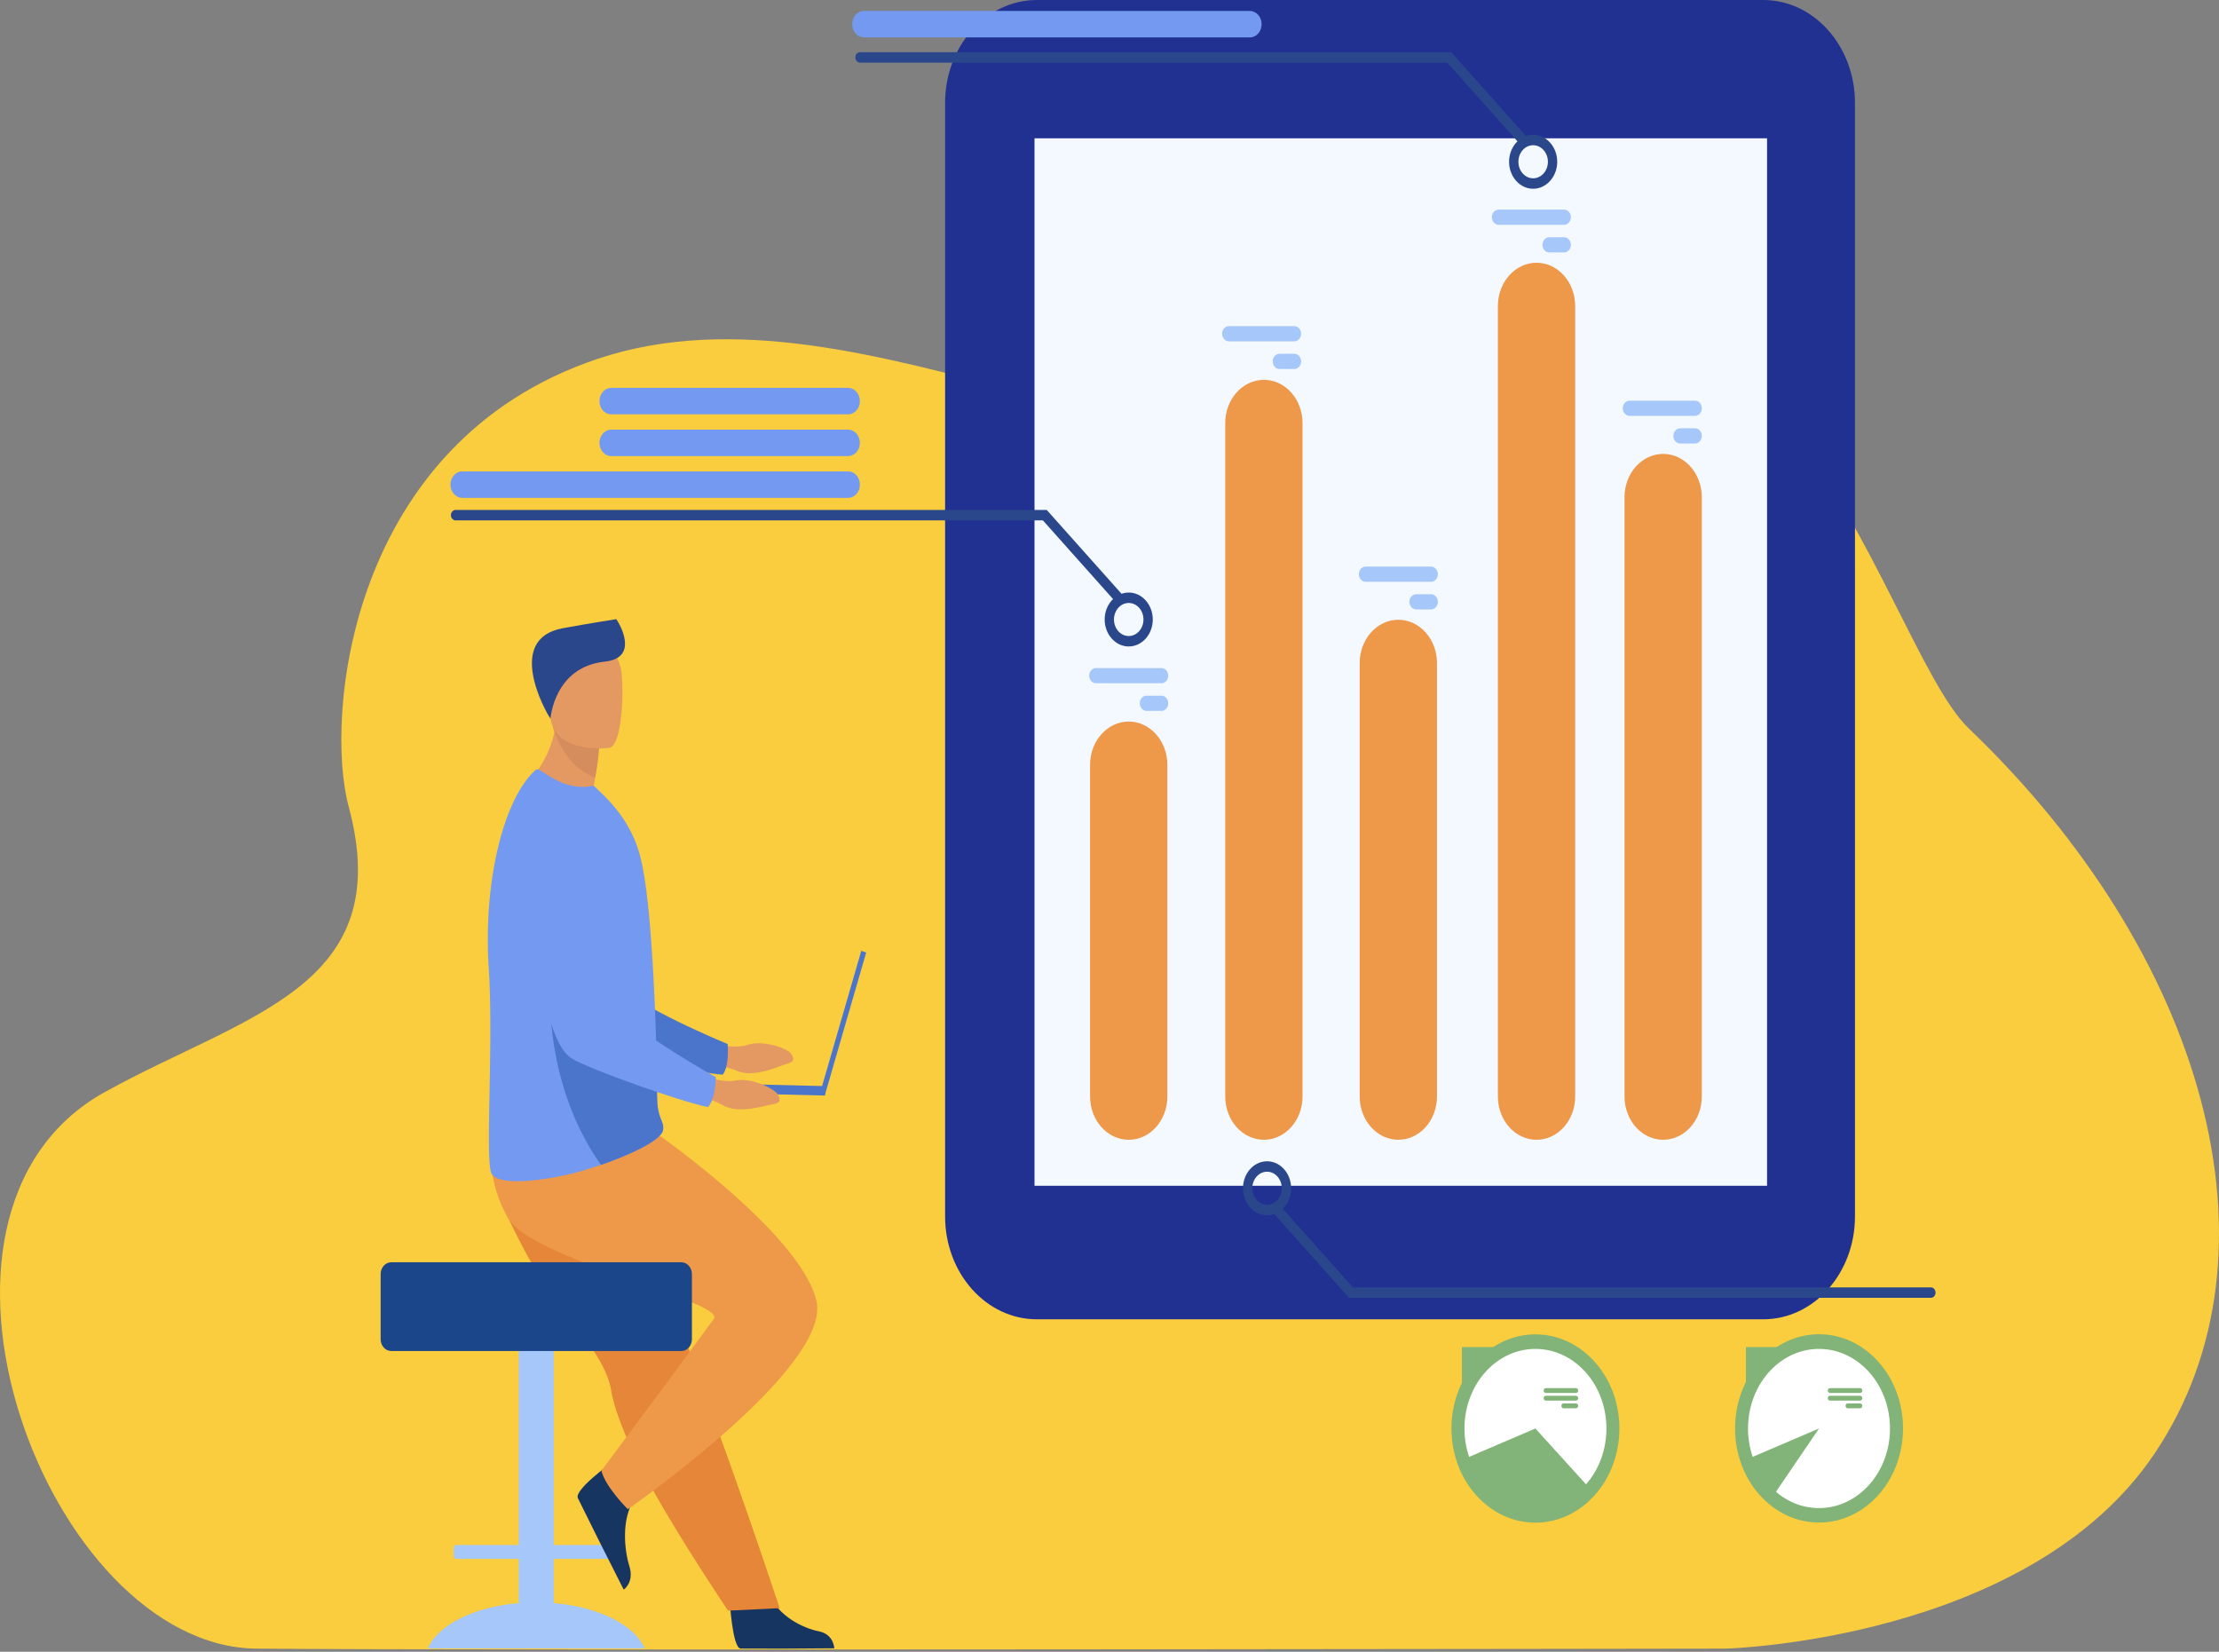<svg width="219" height="163" fill="none" xmlns="http://www.w3.org/2000/svg"><rect width="100%" height="100%" fill="#808080" stroke="none"/><path d="M194.307 71.887c-8.993-8.601-19.836-60.472-56.979-33.456-19.19 13.959-51.549-11.983-78.332-3.023-24.597 8.229-26.968 35.34-24.588 44.174 4.808 17.845-10.153 20.5-24.032 28.167-21.77 12.027-5.636 54.741 14.93 54.942 20.566.202 145 0 145 0s29.912-.766 42.337-19.253c13.37-19.894 4.895-49.334-18.336-71.55Z" fill="#F9CD3D"/><path d="M72.016 157.904s.26 4.71 1.073 4.778c.109.009 4.123.009 4.123.009l5.124-.033s-.034-1.384-1.53-1.677c-1.499-.293-4.006-1.474-4.914-3.693-.955-2.336-3.876.616-3.876.616Z" fill="#163560"/><path d="M70.167 102.936s2.233.642 3.651.163c1.42-.479 3.862.308 4.256.889.393.58.249.81-.453 1.01-.703.2-3.19 1.389-4.823.701-1.635-.688-3.767-.713-3.767-.713l1.136-2.05Z" fill="#E49963"/><path d="M50.873 81.193s2.508 19.985 6.661 21.775c2.05.883 11.106 2.885 13.784 3.085 0 0 .656-.596.496-3.026 0 0-9.488-3.905-10.836-6.028-2.006-3.161 1.245-12.913-1.272-15.882-2.516-2.97-6.756-4.246-8.833.076Z" fill="#4A75CB"/><path d="M51.192 158.196v-4.358h-6.118c-.166 0-.301-.151-.301-.337v-.698c0-.186.135-.337.3-.337h6.12v-24.802c0-.696.508-1.266 1.128-1.266h1.21c.62 0 1.129.57 1.129 1.266v24.803h6.119c.165 0 .3.151.3.337v.698c0 .186-.135.337-.3.337h-6.12v4.358c4.428.375 7.974 2.161 8.97 4.47H42.223c.995-2.31 4.542-4.096 8.97-4.471Z" fill="#A6C7F9"/><path d="M51.719 123.296c.731 1.391 1.578 2.695 2.45 3.93 2.696 3.815 5.63 6.961 6.141 9.933.102.593.263 1.232.474 1.903.213.682.477 1.398.782 2.139 1.145 2.786 2.855 5.907 4.562 8.744a220.328 220.328 0 0 0 5.729 8.997l5.091-.243c-.204-.572-2.424-7.344-5.395-15.62l-3.726-10.38-.493-1.373-1.114-3.103-5.01-13.959s-11.148-4.735-12.306-1.668c-.957 2.53-.18 5.008 2.815 10.7Z" fill="#E58638"/><path d="M60.225 144.449s-3.541 2.551-3.198 3.38c.046.11 2.003 4.04 2.003 4.04l2.525 5s1.061-.708.56-2.317c-.504-1.609-.806-4.639.48-6.609 1.353-2.073-2.37-3.494-2.37-3.494Z" fill="#163560"/><path d="M65.018 112.016s13.994 9.772 15.556 16.339c1.562 6.568-18.614 20.578-18.614 20.578s-2.213-2.19-2.604-3.795c0 0 9.12-12.25 11.098-14.996 1.216-1.687-17.964-5.838-20.307-9.925-2.344-4.086-1.505-7.524-1.505-7.524l16.376-.677Z" fill="#EE9849"/><path d="M38.608 124.564h28.639c.572 0 1.04.526 1.04 1.168v6.421c0 .642-.468 1.168-1.04 1.168h-28.64c-.572 0-1.04-.526-1.04-1.168v-6.421c0-.642.468-1.168 1.04-1.168Z" fill="#1C468A"/><path d="M58.547 77.767a8.366 8.366 0 0 1 2.133 2.166c-3.353.973-8.91-2.511-8.91-2.511s2.157-1.626 2.957-5.197a12.534 12.534 0 0 0 .291-2.51l1.54 1.546 2.561 2.572s-.058 1.068-.379 2.903c-.056.321-.12.665-.193 1.031Z" fill="#E49963"/><path d="M48.234 95.498c.48 7.24-.327 18.249.217 20.156.47 1.645 6.003.672 8.141.121.791-.203 1.75-.493 2.74-.836 2.761-.959 5.77-2.328 6.093-3.344a1.054 1.054 0 0 0 .024-.542c-.108-.518-.522-1.079-.571-2.36-.054-1.433-.046-3.118-.095-4.932-.002-.204-.004-.426-.025-.63v-.075l-.003-.116c-.046-2.023-.14-4.148-.25-6.257a186.97 186.97 0 0 0-.243-3.893c-.24-3.244-.565-6.128-.995-7.951-.702-2.973-2.25-4.912-3.659-6.333l-1.019-.98c-1.138.278-2.481.094-3.697-.552-1.316-.7-1.771-1.203-2-1.014-3.04 2.63-5.225 10.686-4.658 19.538Z" fill="#739AF0"/><path d="M59.315 114.953c2.762-.958 5.77-2.327 6.093-3.343a.886.886 0 0 0 .03-.117l-.006-.425c-.107-.518-.522-1.079-.57-2.361-.055-1.432-.046-3.118-.095-4.931-.003-.204-.005-.427-.025-.631v-.074a44.893 44.893 0 0 1-.004-.116l-10.43-5.305s-.6 9.424 5.007 17.303Z" fill="#4A75CB"/><path d="M59.117 73.835s-.058 1.067-.379 2.902c-2.5-.906-3.635-3.438-4.013-4.512a5.872 5.872 0 0 1-.155-.491l.265-.063 1.721-.41 2.56 2.574Z" fill="#D68D5D"/><path d="M60.13 73.805s-5.494.695-5.827-3.148c-.332-3.842-1.266-6.34 2.227-6.946 3.493-.606 4.303.786 4.693 2.038.39 1.253.328 7.777-1.093 8.056Z" fill="#E49963"/><path d="M54.328 70.923s.348-5.1 5.348-5.629c3.426-.361 1.516-3.667 1.151-4.194 0 0-2.624.404-5.314.901-5.646 1.047-1.74 8.128-1.185 8.922Z" fill="#2B478B"/><path d="m80.912 107.942.48.175L85.485 94l-.481-.175-4.091 14.117Z" fill="#4A75CB"/><path d="m67.512 107.778 13.89.333.018-.931-13.89-.333-.018.931Z" fill="#4A75CB"/><path d="M69.02 106.008s2.156.915 3.614.614c1.458-.301 3.808.783 4.142 1.408.334.626.168.837-.55.949-.717.113-3.305.987-4.862.101s-3.673-1.174-3.673-1.174l1.33-1.898Z" fill="#E49963"/><path d="M51.98 82.012s.528 20.173 4.48 22.465c1.95 1.131 10.753 4.24 13.397 4.772 0 0 .71-.512.79-2.947 0 0-9.045-5.054-10.177-7.332-1.682-3.39 2.508-12.68.298-15.942-2.21-3.261-6.299-5.053-8.788-1.016Z" fill="#739AF0"/><path d="M102.333 130.193h71.682c5.002 0 9.058-4.546 9.058-10.155V10.155c0-5.608-4.056-10.155-9.058-10.155h-71.682c-5.002 0-9.058 4.547-9.058 10.155v109.883c.001 5.608 4.056 10.155 9.058 10.155Z" fill="#213192"/><path d="M102.099 117.016h72.297V13.646h-72.297v103.37Z" fill="#F3F9FF"/><path d="M164.143 112.476c-2.106 0-3.815-1.915-3.815-4.277V49.07c0-2.362 1.708-4.277 3.815-4.277 2.106 0 3.815 1.914 3.815 4.277v59.129c0 2.362-1.709 4.277-3.815 4.277Zm-12.498.001c-2.106 0-3.815-1.915-3.815-4.278V30.205c0-2.362 1.708-4.277 3.815-4.277 2.106 0 3.815 1.914 3.815 4.277v77.994c0 2.363-1.708 4.278-3.815 4.278Zm-13.639-.001c-2.106 0-3.815-1.915-3.815-4.278v-42.76c0-2.362 1.708-4.278 3.815-4.278s3.815 1.915 3.815 4.277v42.761c-.001 2.363-1.708 4.278-3.815 4.278Zm-13.269 0c-2.107 0-3.815-1.915-3.815-4.277v-66.44c0-2.361 1.707-4.277 3.815-4.277 2.106 0 3.815 1.915 3.815 4.278v66.44c0 2.361-1.709 4.276-3.815 4.276Zm-9.525-36.994V108.2c0 2.362-1.708 4.277-3.815 4.277-2.106 0-3.815-1.914-3.815-4.277V75.482c0-2.361 1.708-4.277 3.815-4.277s3.815 1.916 3.815 4.277Z" fill="#EE9849"/><path d="M121.283 32.185h6.461c.368 0 .668.337.668.75 0 .412-.3.749-.668.749h-6.461c-.367 0-.668-.337-.668-.75 0-.411.301-.748.668-.748Zm4.991 2.729h1.471c.368 0 .668.337.668.75 0 .411-.3.748-.668.748h-1.471c-.368 0-.669-.337-.669-.749s.301-.749.669-.749Zm21.632-14.228h6.461c.368 0 .668.337.668.749s-.3.749-.668.749h-6.461c-.367 0-.668-.337-.668-.75 0-.412.301-.748.668-.748Zm4.991 2.726h1.471c.368 0 .668.337.668.75 0 .411-.3.748-.668.748h-1.471c-.368 0-.668-.337-.668-.749s.3-.749.668-.749Zm7.931 16.128h6.461c.368 0 .668.336.668.748s-.3.75-.668.75h-6.461c-.367 0-.668-.338-.668-.75s.301-.749.668-.749Zm4.989 2.726h1.471c.368 0 .668.337.668.749s-.3.749-.668.749h-1.471c-.368 0-.669-.337-.669-.75 0-.411.301-.748.669-.748Zm-31.039 13.648h6.46c.368 0 .668.337.668.75 0 .411-.3.748-.668.748h-6.46c-.368 0-.669-.337-.669-.749s.301-.749.669-.749Zm4.988 2.726h1.471c.368 0 .668.338.668.75s-.3.749-.668.749h-1.471c-.368 0-.668-.337-.668-.75 0-.411.3-.748.668-.748Zm-31.6 7.288h6.461c.368 0 .668.337.668.749s-.3.749-.668.749h-6.461c-.367 0-.668-.337-.668-.75 0-.41.301-.748.668-.748Zm4.99 2.726h1.472c.367 0 .668.337.668.75 0 .412-.301.748-.668.748h-1.472c-.367 0-.668-.337-.668-.749s.301-.749.668-.749Z" fill="#A6C7F9"/><path d="M111.397 63.795c-1.308 0-2.374-1.194-2.374-2.66 0-1.468 1.066-2.662 2.374-2.662 1.309 0 2.374 1.194 2.374 2.661.001 1.468-1.064 2.661-2.374 2.661Zm0-4.292c-.802 0-1.455.732-1.455 1.631 0 .9.653 1.631 1.455 1.631.803 0 1.455-.731 1.455-1.63.001-.9-.652-1.632-1.455-1.632Z" fill="#2B478B"/><path d="M110.387 59.502a.438.438 0 0 1-.326-.15l-7.134-8H44.963c-.253 0-.46-.23-.46-.515 0-.284.207-.515.46-.515h58.344l7.404 8.3a.563.563 0 0 1 0 .73.434.434 0 0 1-.324.15Zm14.663 60.42c-1.31 0-2.374-1.194-2.374-2.661s1.065-2.661 2.374-2.661c1.308 0 2.374 1.194 2.374 2.661s-1.065 2.661-2.374 2.661Zm0-4.293c-.803 0-1.455.732-1.455 1.631 0 .9.652 1.631 1.455 1.631.802 0 1.454-.731 1.454-1.631 0-.899-.652-1.631-1.454-1.631Z" fill="#2B478B"/><path d="M190.565 128.072H133.14l-7.404-8.3a.562.562 0 0 1 0-.729.426.426 0 0 1 .65 0l7.134 7.999h57.045c.253 0 .459.231.459.515 0 .285-.206.515-.459.515ZM151.311 18.626c-1.309 0-2.373-1.195-2.373-2.662 0-1.467 1.065-2.661 2.373-2.661 1.309 0 2.374 1.194 2.374 2.661s-1.064 2.662-2.374 2.662Zm0-4.293c-.802 0-1.454.732-1.454 1.631 0 .9.652 1.631 1.454 1.631.803 0 1.455-.731 1.455-1.63 0-.9-.652-1.632-1.455-1.632Z" fill="#2B478B"/><path d="M150.301 14.333a.438.438 0 0 1-.326-.15l-7.134-8H84.877c-.253 0-.459-.231-.459-.515 0-.285.206-.516.46-.516h58.343l7.404 8.301c.179.2.179.527 0 .729a.432.432 0 0 1-.324.15Z" fill="#2B478B"/><path d="M83.7 49.13H45.622c-.643 0-1.164-.584-1.164-1.305s.521-1.306 1.164-1.306h38.08c.643 0 1.164.585 1.164 1.306 0 .721-.521 1.305-1.164 1.305Zm.001-4.12H60.327c-.644 0-1.165-.585-1.165-1.306 0-.721.521-1.306 1.165-1.306H83.7c.644 0 1.165.585 1.165 1.306 0 .721-.522 1.305-1.165 1.305Zm0-4.122H60.327c-.644 0-1.165-.584-1.165-1.305s.521-1.306 1.165-1.306H83.7c.644 0 1.165.585 1.165 1.306 0 .721-.522 1.305-1.165 1.305ZM123.35 3.693H85.27c-.643 0-1.164-.584-1.164-1.305 0-.722.52-1.306 1.164-1.306h38.079c.643 0 1.165.584 1.165 1.306 0 .72-.522 1.305-1.164 1.305Z" fill="#739AF0"/><path d="M157.395 147.538c3.237-3.628 3.237-9.511 0-13.139-3.236-3.628-8.483-3.628-11.719 0-3.236 3.628-3.236 9.511 0 13.139 3.236 3.629 8.483 3.629 11.719 0Z" fill="#82B378"/><path d="M151.537 133.115c3.869 0 7.005 3.517 7.005 7.854 0 2.146-.767 4.091-2.013 5.508l-4.992-5.508-6.545 2.8a8.684 8.684 0 0 1-.459-2.8c-.001-4.337 3.135-7.854 7.004-7.854Z" fill="#fff"/><path d="M152.561 136.982h2.981c.117 0 .213.108.213.239s-.095.24-.213.24h-2.981c-.117 0-.213-.108-.213-.24 0-.13.095-.239.213-.239Zm0 .756h2.981c.117 0 .213.107.213.239s-.095.239-.213.239h-2.981c-.117 0-.213-.107-.213-.239 0-.131.095-.239.213-.239Zm1.75.756h1.231c.117 0 .214.107.214.239 0 .131-.096.239-.214.239h-1.231c-.117 0-.213-.107-.213-.239.001-.132.096-.239.213-.239Zm-10.03-1.885 3.278-3.675h-3.278v3.675Zm43.522 4.812c.228-5.125-3.293-9.487-7.865-9.742-4.571-.256-8.461 3.692-8.689 8.817-.228 5.125 3.293 9.487 7.864 9.742 4.571.256 8.462-3.692 8.69-8.817Z" fill="#82B378"/><path d="M172.52 140.969c0-4.337 3.135-7.854 7.003-7.854 3.87 0 7.005 3.517 7.005 7.854s-3.135 7.853-7.005 7.853c-1.598 0-3.07-.6-4.248-1.609l4.248-6.244-6.545 2.8a8.679 8.679 0 0 1-.458-2.8Z" fill="#fff"/><path d="M180.604 136.982h2.981c.117 0 .213.108.213.239s-.095.24-.213.24h-2.981c-.117 0-.213-.108-.213-.24 0-.13.095-.239.213-.239Zm0 .756h2.981c.117 0 .213.107.213.239s-.095.239-.213.239h-2.981c-.117 0-.213-.107-.213-.239 0-.131.095-.239.213-.239Zm1.75.756h1.231c.117 0 .214.107.214.239 0 .131-.096.239-.214.239h-1.231c-.117 0-.213-.107-.213-.239s.096-.239.213-.239Zm-10.042-1.885 3.278-3.675h-3.278v3.675Z" fill="#82B378"/></svg>
